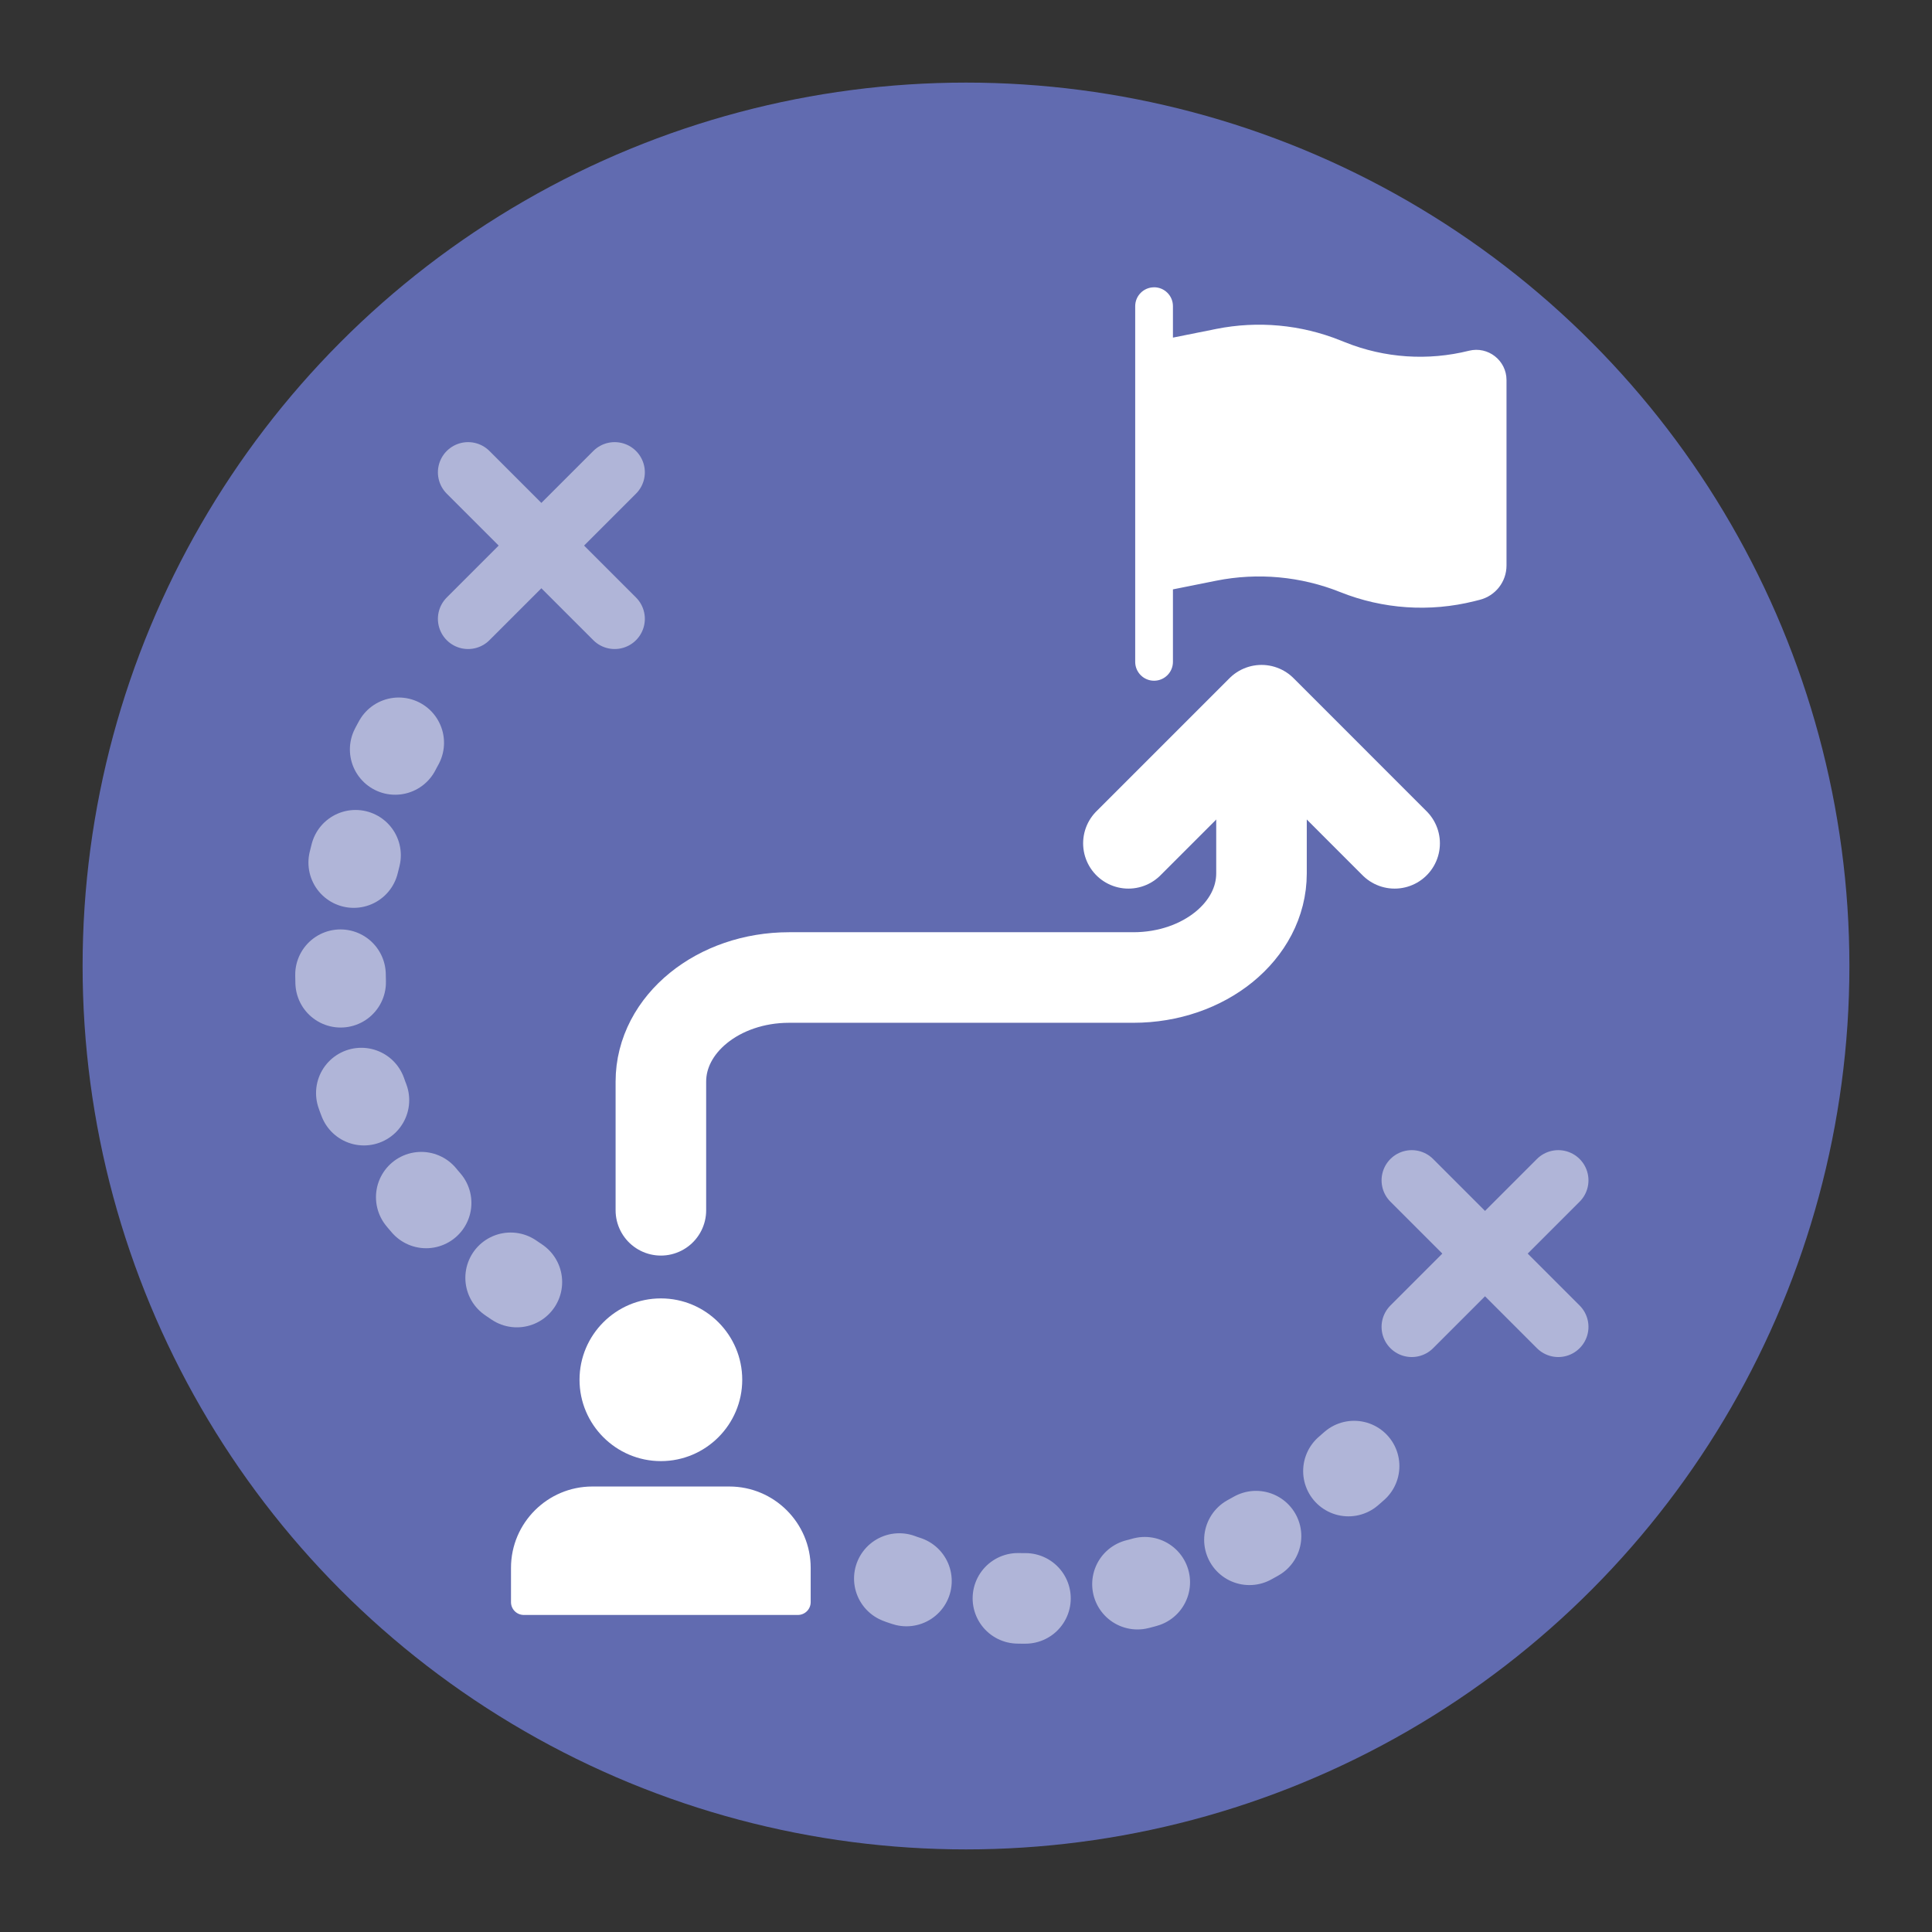 <?xml version="1.0" encoding="UTF-8"?>
<svg id="Capa_1" data-name="Capa 1" xmlns="http://www.w3.org/2000/svg" viewBox="0 0 512 512">
  <rect x="0" y="0" width="512" height="512" fill="#333333" stroke="none"/>
  <defs>
    <style>
      .cls-1, .cls-2, .cls-3, .cls-4, .cls-5 {
        fill: none;
        stroke: #fff;
        stroke-linecap: round;
        stroke-linejoin: round;
      }

      .cls-1, .cls-2, .cls-4, .cls-5 {
        stroke-width: 24px;
      }

      .cls-1, .cls-6, .cls-4 {
        opacity: .5;
      }

      .cls-1, .cls-4 {
        stroke-dasharray: 0 0 0 0 0 0 2 30 0 0 0 0;
      }

      .cls-1, .cls-5 {
        fill-rule: evenodd;
      }

      .cls-3 {
        stroke-width: 16px;
      }

      .cls-7 {
        fill: #fff;
      }

      .cls-7, .cls-8 {
        stroke-width: 0px;
      }

      .cls-8 {
        fill: #616bb0;
      }
    </style>
  </defs>
  <circle class="cls-8" cx="256" cy="256" r="234.11"/>
  <path class="cls-7" d="M305.84,76.13c2.76,0,5,2.24,5,5v8.34l11.48-2.3c11.01-2.2,22.42-1.15,32.85,3.02l1.36.54c10.41,4.17,21.88,4.94,32.76,2.22,5.05-1.26,9.95,2.56,9.95,7.77v49.15c0,4.3-2.93,8.04-7.1,9.09l-1.43.36c-11.81,2.95-24.24,2.11-35.54-2.41-10.43-4.17-21.84-5.22-32.85-3.02l-11.48,2.3v19.21c0,2.76-2.24,5-5,5s-5-2.24-5-5v-94.26c0-2.76,2.24-5,5-5Z"/>
  <g>
    <path class="cls-7" d="M193.29,393.94h-36.31c-11.89,0-21.56,9.67-21.56,21.56v9.08c0,1.88,1.52,3.4,3.4,3.4h72.62c1.88,0,3.4-1.52,3.4-3.4v-9.08c0-11.89-9.67-21.56-21.56-21.56Z"/>
    <path class="cls-7" d="M175.14,387.21c11.89,0,21.56-9.67,21.56-21.56s-9.67-21.56-21.56-21.56-21.56,9.67-21.56,21.56,9.67,21.56,21.56,21.56Z"/>
  </g>
  <path class="cls-5" d="M175.14,320.74v-34.1c0-15.24,15.21-27.59,33.97-27.59h91.23c18.76,0,33.97-12.35,33.97-27.59v-15.51"/>
  <polyline class="cls-2" points="369.59 223.49 334.32 188.21 334.32 188.21 299.04 223.49"/>
  <g class="cls-6">
    <g>
      <line class="cls-3" x1="124.05" y1="125.17" x2="162.89" y2="164"/>
      <line class="cls-3" x1="162.89" y1="125.17" x2="124.05" y2="164"/>
    </g>
    <g>
      <line class="cls-3" x1="374.13" y1="312.8" x2="412.96" y2="351.63"/>
      <line class="cls-3" x1="412.96" y1="312.8" x2="374.13" y2="351.63"/>
    </g>
  </g>
  <path class="cls-1" d="M105.67,196.85s-52.39,91.15,35.8,145.81"/>
  <path class="cls-4" d="M238.33,418.33s66.52,26.67,131.26-40"/>
</svg>